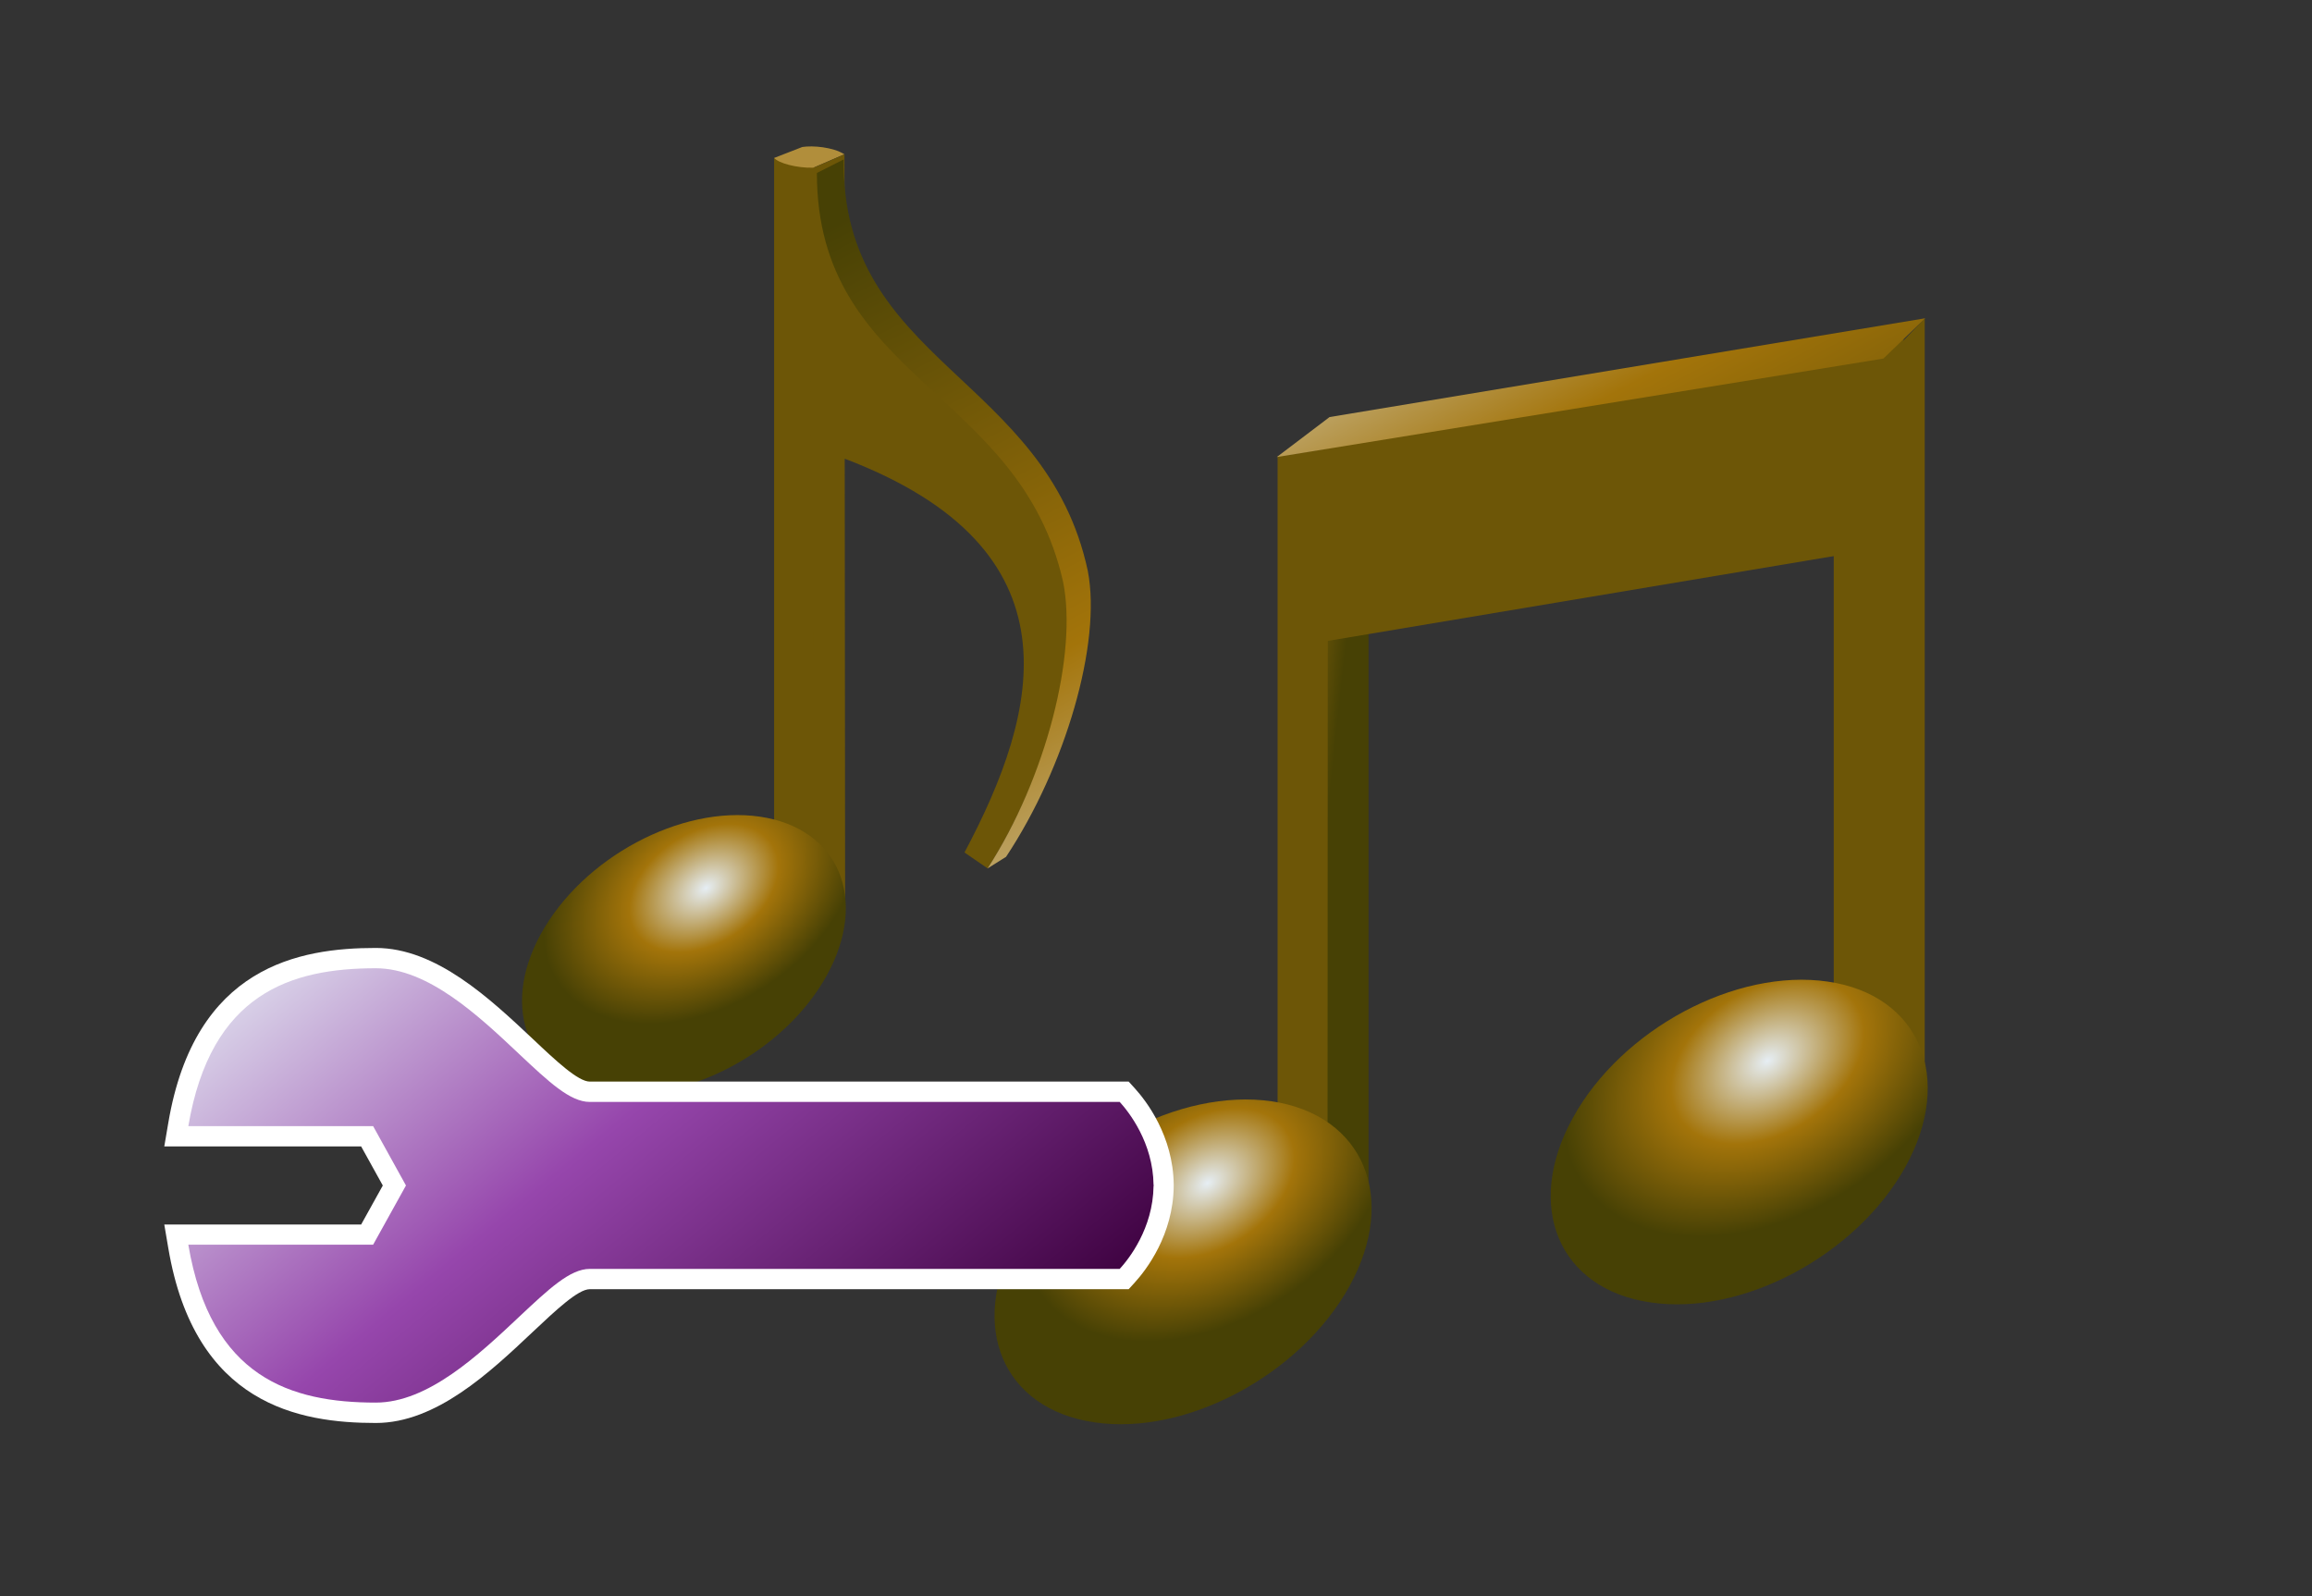 <?xml version="1.0" encoding="UTF-8"?>
<svg xmlns="http://www.w3.org/2000/svg" xmlns:xlink="http://www.w3.org/1999/xlink" contentScriptType="text/ecmascript" width="85.83" baseProfile="tiny" zoomAndPan="magnify" contentStyleType="text/css" viewBox="0.271 -1.672 85.83 59.263" height="59.263" preserveAspectRatio="xMidYMid meet" version="1.1">
    <rect x="0.271" y="-1.672" width="85.83" height="59.263" fill="#333333" stroke="none"/>
    <g>
        <g>
            <g>
                <g>
                    <g>
                        <linearGradient x1="-766.388" gradientTransform="matrix(1.417 0 0 -1.417 1154.376 577.67)" y1="382.999" x2="-766.387" gradientUnits="userSpaceOnUse" y2="382.996" xlink:type="simple" xlink:actuate="onLoad" id="XMLID_10_" xlink:show="other">
                            <stop stop-color="#a2c2dd" offset="0"/>
                            <stop stop-color="#a2c2dd" offset="0.1"/>
                            <stop stop-color="#6c83bb" offset="0.714"/>
                            <stop stop-color="#003d6d" offset="0.989"/>
                            <stop stop-color="#003d6d" offset="1"/>
                        </linearGradient>
                        <path fill="url(#XMLID_10_)" d="M 68.197 34.833 L 68.197 34.855 C 68.197 34.85 68.197 34.833 68.197 34.833 z "/>
                    </g>
                </g>
            </g>
            <g>
                <g>
                    <g>
                        <linearGradient x1="-760.798" gradientTransform="matrix(1.417 0 0 -1.417 1146.454 720.189)" y1="483.559" x2="-760.795" gradientUnits="userSpaceOnUse" y2="483.553" xlink:type="simple" xlink:actuate="onLoad" id="XMLID_11_" xlink:show="other">
                            <stop stop-color="#a2c2dd" offset="0"/>
                            <stop stop-color="#a2c2dd" offset="0.1"/>
                            <stop stop-color="#6c83bb" offset="0.714"/>
                            <stop stop-color="#003d6d" offset="0.989"/>
                            <stop stop-color="#003d6d" offset="1"/>
                        </linearGradient>
                        <path fill="url(#XMLID_11_)" d="M 68.197 34.833 L 68.197 34.855 C 68.197 34.85 68.197 34.833 68.197 34.833 z "/>
                    </g>
                </g>
            </g>
        </g>
        <polygon fill="#6d5607" points="29.01,4.192 29.01,29.19 31.01,30.949 31.04,26.446 31.04,4.671  "/>
        <path fill="#b18e3b" d="M 29.01 4.192 C 29.184 4.39 29.83 4.565 30.463 4.557 L 31.618 4.056 C 31.181 3.785 30.447 3.726 30.057 3.785 L 29.01 4.192 z "/>
        <path fill="#6d5607" d="M 39.827 19.929 C 38.581 14.407 33.845 12.854 31.625 8.985 L 31.621 4.06 L 30.47 4.553 L 30.47 4.709 C 30.47 4.661 30.46 4.622 30.46 4.572 L 30.274 4.57 L 30.38 15.032 C 30.401 15.034 30.438 15.04 30.464 15.047 L 30.456 34.44 L 31.646 32.39 L 31.63 15.359 C 40.457 18.715 38.866 24.737 36.076 29.979 L 36.94 30.574 C 39.086 27.212 40.374 22.593 39.827 19.929 z "/>
        <linearGradient x1="-776.852" gradientTransform="matrix(1.417 0 0 -1.417 1146.454 720.189)" y1="481.749" x2="-788.684" gradientUnits="userSpaceOnUse" y2="504.469" xlink:type="simple" xlink:actuate="onLoad" id="XMLID_12_" xlink:show="other">
            <stop stop-color="#e6eef4" offset="0"/>
            <stop stop-color="#a3740a" offset="0.444"/>
            <stop stop-color="#474105" offset="0.938"/>
            <stop stop-color="#474105" offset="1"/>
        </linearGradient>
        <path fill="url(#XMLID_12_)" d="M 37.62 30.14 C 39.829 26.807 41.169 22.207 40.656 19.532 C 39.109 12.286 31.497 11.783 31.592 4.247 L 30.597 4.75 C 30.595 12.425 38.123 12.779 39.735 19.923 C 40.281 22.589 39.104 27.212 36.934 30.571 L 37.62 30.14 z "/>
        <radialGradient gradientTransform="matrix(0.674 0.099 -0.359 0.65 429.36 -1689.976)" id="XMLID_13_" gradientUnits="userSpaceOnUse" xlink:show="other" xlink:type="simple" r="8.171" cx="751.487" fx="751.758" cy="2533.667" fy="2533.624" xlink:actuate="onLoad">
            <stop stop-color="#e6eef4" offset="0"/>
            <stop stop-color="#a3740a" offset="0.444"/>
            <stop stop-color="#474105" offset="0.938"/>
            <stop stop-color="#474105" offset="1"/>
        </radialGradient>
        <path fill="url(#XMLID_13_)" d="M 30.964 34.544 C 29.404 37.37 25.767 39.311 22.836 38.88 C 19.908 38.454 18.797 35.817 20.356 32.993 C 21.915 30.164 25.555 28.22 28.485 28.65 C 31.415 29.081 32.525 31.714 30.964 34.544 z "/>
        <g>
            <polygon fill="#6d5607" points="47.7,15.274 47.7,39.794 50.255,42.048 50.297,36.277 50.303,14.864   "/>
            <linearGradient x1="-778.379" gradientTransform="matrix(1.417 0 0 -1.417 1146.454 720.189)" y1="485.805" x2="-774.125" gradientUnits="userSpaceOnUse" y2="485.347" xlink:type="simple" xlink:actuate="onLoad" id="XMLID_14_" xlink:show="other">
                <stop stop-color="#e6eef4" offset="0"/>
                <stop stop-color="#a3740a" offset="0.444"/>
                <stop stop-color="#474105" offset="0.938"/>
                <stop stop-color="#474105" offset="1"/>
            </linearGradient>
            <polygon fill="url(#XMLID_14_)" points="49.563,21.38 49.554,40.89 51.076,43.884 51.076,21.144   "/>
            <radialGradient gradientTransform="matrix(0.674 0.099 -0.359 0.65 429.36 -1689.976)" gradientUnits="userSpaceOnUse" xlink:type="simple" r="9.539" xlink:actuate="onLoad" cx="785.599" id="XMLID_15_" cy="2545.317" xlink:show="other">
                <stop stop-color="#e6eef4" offset="0"/>
                <stop stop-color="#a3740a" offset="0.444"/>
                <stop stop-color="#474105" offset="0.938"/>
                <stop stop-color="#474105" offset="1"/>
            </radialGradient>
            <path fill="url(#XMLID_15_)" d="M 50.367 46.084 C 48.55 49.372 44.313 51.641 40.902 51.138 C 37.492 50.642 36.198 47.569 38.015 44.279 C 39.83 40.986 44.067 38.722 47.482 39.218 C 50.89 39.723 52.184 42.795 50.367 46.084 z "/>
            <polygon fill="#6d5607" points="68.347,10.824 68.347,35.346 70.899,37.6 70.941,31.826 70.941,10.466   "/>
            <polygon fill="#6d5607" points="70.869,11.042 49.466,14.416 49.444,22.144 70.208,18.663 70.199,36.766 71.724,39.435     71.724,10.15   "/>
            <linearGradient x1="-770.55" gradientTransform="matrix(1.417 0 0 -1.417 1146.454 720.189)" y1="506.353" x2="-761.939" gradientUnits="userSpaceOnUse" y2="489.907" xlink:type="simple" xlink:actuate="onLoad" id="XMLID_16_" xlink:show="other">
                <stop stop-color="#e6eef4" offset="0"/>
                <stop stop-color="#a3740a" offset="0.444"/>
                <stop stop-color="#474105" offset="0.938"/>
                <stop stop-color="#474105" offset="1"/>
            </linearGradient>
            <polygon fill="url(#XMLID_16_)" points="47.671,15.297 49.629,13.813 71.741,10.145 70.19,11.641   "/>
            <radialGradient gradientTransform="matrix(0.674 0.099 -0.359 0.65 429.36 -1689.976)" gradientUnits="userSpaceOnUse" xlink:type="simple" r="10.575" xlink:actuate="onLoad" cx="810.69" id="XMLID_17_" cy="2534.519" xlink:show="other">
                <stop stop-color="#e6eef4" offset="0"/>
                <stop stop-color="#a3740a" offset="0.444"/>
                <stop stop-color="#474105" offset="0.938"/>
                <stop stop-color="#474105" offset="1"/>
            </radialGradient>
            <path fill="url(#XMLID_17_)" d="M 71.014 41.639 C 69.198 44.925 64.961 47.192 61.545 46.685 C 58.136 46.193 56.844 43.12 58.663 39.829 C 60.473 36.539 64.711 34.273 68.125 34.773 C 71.537 35.27 72.829 38.345 71.014 41.639 z "/>
        </g>
        <path fill="#ffffff" d="M 14.223 33.524 C 11.391 33.524 7.504 34.196 6.519 40.016 L 6.37 40.893 C 6.37 40.893 12.903 40.893 13.678 40.893 C 13.912 41.312 14.257 41.94 14.482 42.344 C 14.257 42.746 13.908 43.374 13.678 43.793 C 12.898 43.793 6.37 43.793 6.37 43.793 L 6.519 44.671 C 7.502 50.487 11.389 51.161 14.223 51.161 C 16.459 51.161 18.454 49.287 20.052 47.777 C 20.92 46.961 21.734 46.194 22.165 46.194 L 42.172 46.194 L 42.396 45.947 C 42.826 45.476 43.823 44.181 43.844 42.372 L 43.844 42.309 C 43.823 40.497 42.825 39.205 42.396 38.732 L 42.172 38.486 L 22.166 38.486 C 21.735 38.486 20.916 37.721 20.056 36.907 C 18.454 35.401 16.46 33.524 14.223 33.524 z "/>
        <linearGradient x1="-907.467" gradientTransform="matrix(1.687 0 0 -1.687 1543.998 1126.827)" y1="650.773" x2="-894.682" gradientUnits="userSpaceOnUse" y2="635.394" xlink:type="simple" xlink:actuate="onLoad" id="XMLID_18_" xlink:show="other">
            <stop stop-color="#e6eef4" offset="0"/>
            <stop stop-color="#9646ac" offset="0.444"/>
            <stop stop-color="#3d013f" offset="0.938"/>
            <stop stop-color="#3d013f" offset="1"/>
        </linearGradient>
        <path fill="url(#XMLID_18_)" d="M 43.098 42.344 C 43.098 42.333 43.1 42.325 43.1 42.323 L 43.095 42.323 C 43.077 40.746 42.172 39.607 41.839 39.241 C 41.418 39.241 22.166 39.241 22.166 39.241 C 21.433 39.241 20.64 38.493 19.536 37.455 C 18.033 36.037 16.161 34.278 14.223 34.278 C 11.078 34.278 8.099 35.202 7.262 40.14 C 8.446 40.14 14.123 40.14 14.123 40.14 L 15.342 42.343 L 14.123 44.541 C 14.123 44.541 8.445 44.541 7.262 44.541 C 8.097 49.481 11.075 50.404 14.223 50.404 C 16.161 50.404 18.034 48.639 19.536 47.226 C 20.64 46.19 21.432 45.44 22.166 45.44 C 22.166 45.44 41.418 45.44 41.839 45.44 C 42.172 45.079 43.077 43.937 43.095 42.36 L 43.1 42.36 C 43.1 42.36 43.098 42.352 43.098 42.344 z "/>
        <g>
            <rect x="0.271" width="85.83" fill="none" y="-1.672" height="59.263"/>
        </g>
    </g>
</svg>
